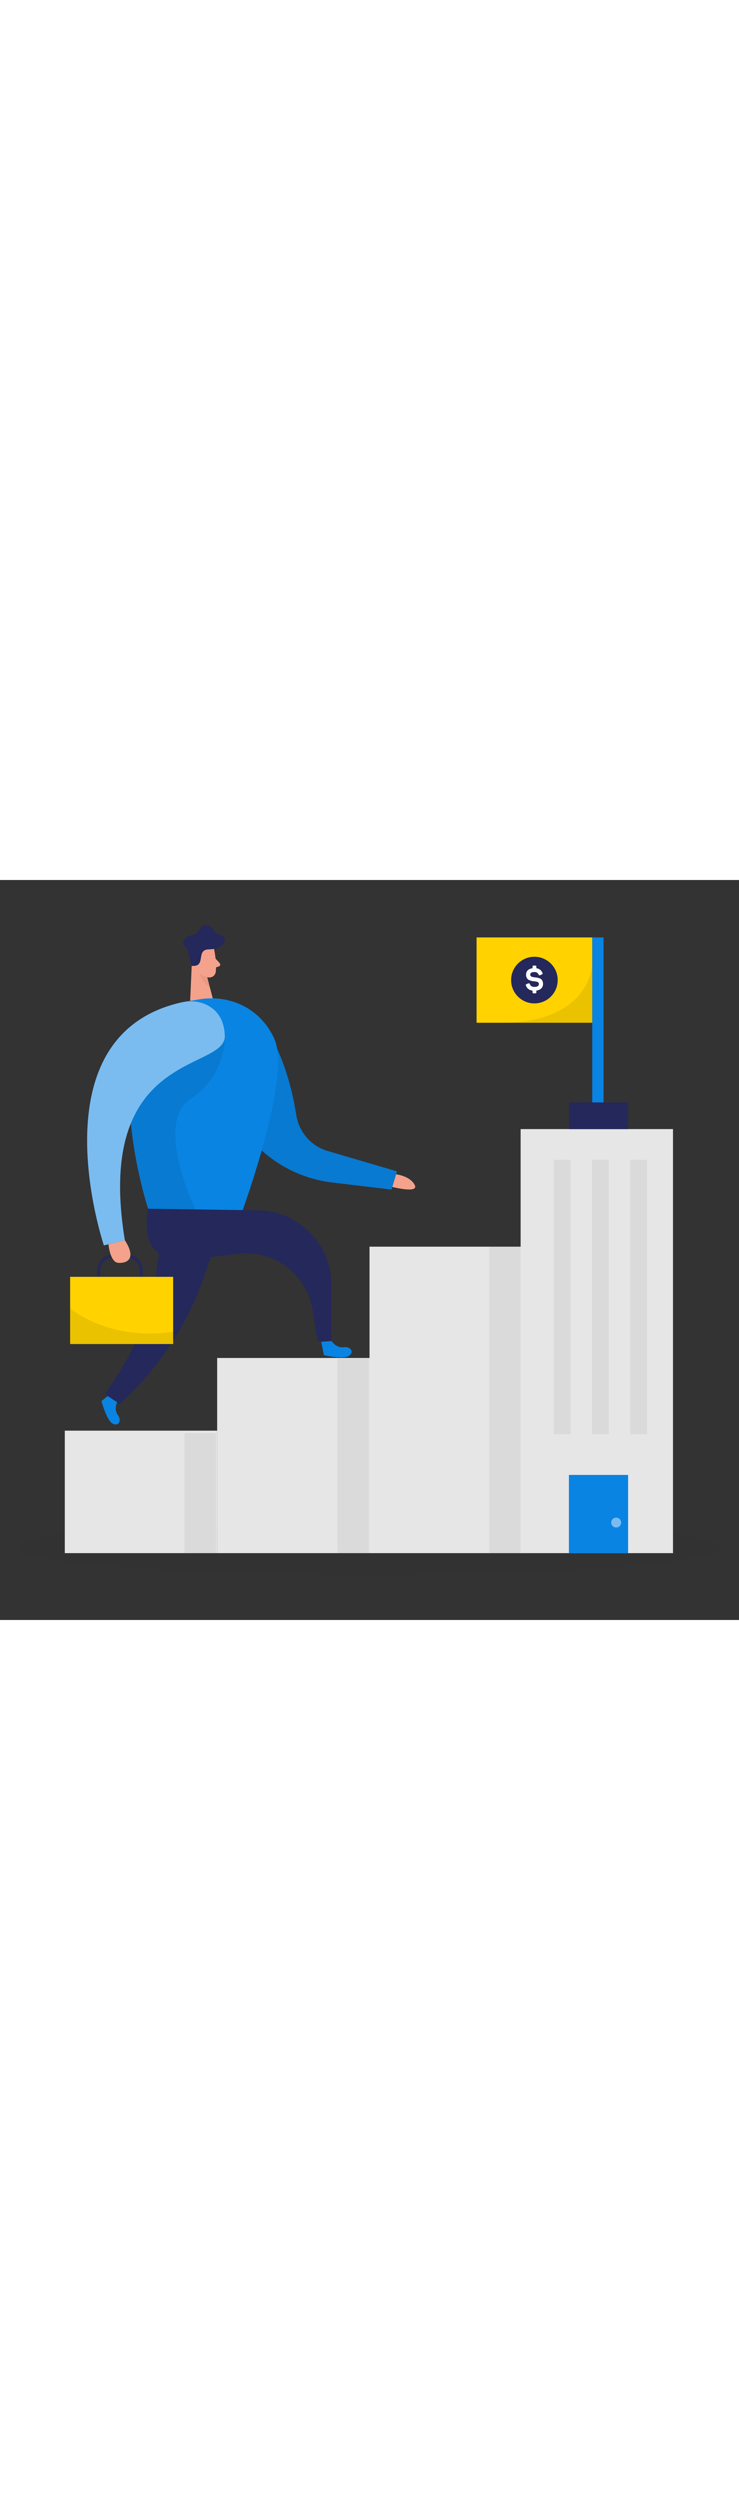 <svg id="_0162_career" xmlns="http://www.w3.org/2000/svg" viewBox="0 0 500 500" data-imageid="career-58" imageName="Career" class="illustrations_image" style="width: 148px;"><rect x="0" y="0" width="500" height="500" fill="#333333" stroke="none"/><defs><style>.cls-1_career-58{fill:#fff;}.cls-2_career-58{opacity:.19;}.cls-2_career-58,.cls-3_career-58,.cls-4_career-58,.cls-5_career-58,.cls-6_career-58{fill:none;}.cls-7_career-58{fill:#f4a28c;}.cls-3_career-58{opacity:.46;}.cls-8_career-58{fill:#a5a5a5;}.cls-9_career-58{fill:#ce8172;}.cls-10_career-58{fill:#e6e6e6;}.cls-4_career-58{opacity:.03;}.cls-5_career-58{opacity:.08;}.cls-6_career-58{opacity:.31;}.cls-11_career-58{fill:#24285b;}.cls-12_career-58{fill:#000001;}.cls-13_career-58{fill:#ffd200;}.cls-14_career-58{fill:#68e1fd;}</style></defs><g id="sd_career-58" class="cls-4_career-58"><ellipse class="cls-12_career-58" cx="250" cy="451" rx="238.2" ry="18.46"/></g><g id="person_career-58"><path class="cls-11_career-58" d="m96.53,271.48h-2v-7.65c0-4.83-3.93-8.77-8.77-8.77h-9.15c-4.83,0-8.77,3.93-8.77,8.77v7.13h-2v-7.13c0-5.94,4.83-10.77,10.77-10.77h9.15c5.94,0,10.77,4.83,10.77,10.77v7.65Z"/><path class="cls-14_career-58 targetColor" d="m184.5,107.86c5.94,11.42,12.36,28.11,15.96,50.93,1.82,11.53,9.99,21.03,21.19,24.31l46.95,13.77-3.7,12.32-40.11-4.78c-34.26-4.08-63.31-28.23-72.04-61.62-2.93-11.21-3.46-22.78.65-33.39,5.28-13.63,24.35-14.51,31.09-1.54Z" style="fill: rgb(9, 132, 227);"/><g class="cls-5_career-58"><path class="cls-12_career-58" d="m184.5,107.86c5.94,11.42,12.36,28.11,15.96,50.93,1.82,11.53,9.99,21.03,21.19,24.31l46.95,13.77-3.7,12.32-40.11-4.78c-34.26-4.08-63.31-28.23-72.04-61.62-2.93-11.21-3.46-22.78.65-33.39,5.28-13.63,24.35-14.51,31.09-1.54Z"/></g><path class="cls-14_career-58 targetColor" d="m224.33,311.54s3.24,4.92,8.2,4.15c4.96-.77,7.39,3.68,3.32,5.98s-16.72-.6-16.72-.6l-1.75-9.01,6.95-.53Z" style="fill: rgb(9, 132, 227);"/><path class="cls-14_career-58 targetColor" d="m79.49,352.23s-2.81,5.17.21,9.19c3.01,4.02.23,8.25-3.71,5.74-3.95-2.51-7.35-15.03-7.35-15.03l7.12-5.79,3.74,5.88Z" style="fill: rgb(9, 132, 227);"/><path class="cls-7_career-58" d="m145.04,47.71s1.73,8.51.93,14.39c-.32,2.39-2.55,4.08-4.94,3.73-2.96-.44-6.83-1.9-8.3-6.35l-3.44-7.24s-2-4.61,2.47-8.67c4.47-4.05,12.48-1.1,13.27,4.14Z"/><polygon class="cls-7_career-58" points="129.91 53.56 128.65 81.98 144.37 81.56 138.97 61.04 129.91 53.56"/><path class="cls-7_career-58" d="m136.71,56.14s-.44-3.31-2.91-2.77c-2.47.54-1.86,5.33,1.59,5.39l1.32-2.62Z"/><path class="cls-7_career-58" d="m145.85,53.13l2.78,3.05c.69.75.36,1.97-.62,2.27l-3.23,1,1.06-6.31Z"/><g class="cls-6_career-58"><path class="cls-9_career-58" d="m140.35,65.48s-2.95-.26-5.39-2.44c0,0,.81,5.15,7.07,9.6l-1.68-7.17Z"/></g><path class="cls-11_career-58" d="m100.21,222.12s-6.26,27.13,12.22,32.41c8.55,2.44,28.86.7,48.21-1.87,24.42-3.25,46.96,13.62,50.85,37.94l3.35,20.94h9.31v-38.01c0-27.52-22.1-49.94-49.62-50.34l-74.32-1.07Z"/><path class="cls-11_career-58" d="m109.97,236.71l-4.48,29.45c-3.74,24.62-12.73,48.14-26.35,68.99l-8.09,12.37,10.04,6.55,4.48-4.31c24.96-24.01,43.59-53.82,54.24-86.78l6.69-20.71-36.53-5.55Z"/><path class="cls-11_career-58" d="m129.71,58l-3.03-11.62s-4.95-3.17-1.36-6.81c3.59-3.64,6.54-.69,9.48-5.9,2.94-5.21,8.47-3.08,9.62.39s9.08,2.34,7.48,7.44c-1.6,5.1-8.76,5.34-10.78,5.39-8.9.24-1.25,12.08-11.4,11.12Z"/><path class="cls-14_career-58 targetColor" d="m131.17,81.29l3.17-.56c14.62-2.59,29.88,1.42,40.67,11.61,4.19,3.96,8.02,9.02,10.79,15.49,11.09,25.87-21.63,115.21-21.63,115.21l-63.97-.92s-43.2-133.05,30.96-140.83Z" style="fill: rgb(9, 132, 227);"/><g class="cls-5_career-58"><path class="cls-12_career-58" d="m152.1,105.2s1.61,26.39-23.25,42.75c-24.87,16.37,3.45,75.09,3.45,75.09l-32.09-.92s-11.06-37.65-11.65-57.67c-.59-20.02,8.19-59.95,63.54-59.25Z"/></g><path class="cls-14_career-58 targetColor" d="m123.03,82.65c5.58-1.24,11.49-.8,16.65,1.66,5.94,2.84,11.99,8.72,12.42,20.88.87,24.33-88.74,9.12-67.64,138.19l-14.18,3.52S22.55,105.01,123.03,82.65Z" style="fill: rgb(9, 132, 227);"/><g class="cls-3_career-58"><path class="cls-1_career-58" d="m123.03,82.65c5.58-1.24,11.49-.8,16.65,1.66,5.94,2.84,11.99,8.72,12.42,20.88.87,24.33-88.74,9.12-67.64,138.19l-14.18,3.52S22.55,105.01,123.03,82.65Z"/></g><path class="cls-7_career-58" d="m73.4,246.14s1.03,12.21,6.66,12.56,12.67-2.46,4.4-15.31l-11.06,2.75Z"/><path class="cls-7_career-58" d="m268.01,198.85s9.39,1.1,12.55,7.17c3.17,6.07-15.12,1.38-15.12,1.38l2.56-8.55Z"/><rect class="cls-13_career-58" x="47.45" y="268.14" width="69.7" height="45.4"/><g class="cls-5_career-58"><path class="cls-12_career-58" d="m47.45,289.43s26.12,22.44,69.7,15.84v8.27H47.45v-24.11Z"/></g></g><g id="buildings_career-58"><rect class="cls-14_career-58 targetColor" x="400.69" y="38.81" width="7.67" height="124.8" style="fill: rgb(9, 132, 227);"/><rect class="cls-10_career-58" x="43.84" y="372.07" width="103.09" height="82.76"/><rect class="cls-10_career-58" x="146.93" y="322.96" width="103.09" height="131.87"/><rect class="cls-10_career-58" x="250.01" y="247.76" width="103.09" height="207.07"/><rect class="cls-10_career-58" x="352.25" y="168.31" width="103.09" height="286.53"/><rect class="cls-11_career-58" x="384.93" y="150.29" width="40.04" height="18.01"/><rect class="cls-13_career-58" x="322.45" y="38.81" width="78.24" height="57.65"/><circle class="cls-11_career-58" cx="361.57" cy="67.63" r="15.76"/><path class="cls-1_career-58" d="m362.23,57.83c.51,0,.67.18.67.69v1.1c2.06.29,3.25,1.32,4.12,3.11.27.54.16.83-.45,1.1l-1.1.49c-.51.25-.76.13-1.05-.4-.6-1.16-1.34-1.72-2.87-1.72-1.9,0-2.78.56-2.78,1.84,0,.83.76,1.34,1.55,1.5.38.09.92.18,1.61.25,1.25.11,1.88.2,2.98.58.56.2.99.43,1.32.72.63.58,1.19,1.7,1.19,3.13,0,2.44-1.63,4.1-4.52,4.52v1.16c0,.52-.16.69-.67.69h-1.23c-.52,0-.69-.18-.69-.69v-1.14c-2.24-.29-3.74-1.43-4.48-3.45-.18-.49,0-.83.52-1.03l1.1-.4c.56-.2.81-.07,1.05.49.49,1.25,1.5,1.88,3.02,1.88,2.06,0,3.09-.65,3.09-1.97,0-.69-.31-1.12-.96-1.39-.65-.25-1.21-.34-2.22-.43-1.23-.11-1.93-.25-3-.65-.54-.2-.96-.45-1.3-.74-.67-.6-1.21-1.68-1.21-3.04,0-2.42,1.52-4.03,4.39-4.41v-1.1c0-.52.18-.69.69-.69h1.23Z"/><rect class="cls-14_career-58 targetColor" x="384.93" y="401.98" width="40.04" height="52.85" style="fill: rgb(9, 132, 227);"/><g class="cls-2_career-58"><rect class="cls-8_career-58" x="374.71" y="189.04" width="11.36" height="185.43"/></g><g class="cls-2_career-58"><rect class="cls-8_career-58" x="400.55" y="189.04" width="11.36" height="185.43"/></g><g class="cls-2_career-58"><rect class="cls-8_career-58" x="426.39" y="189.04" width="11.36" height="185.43"/></g><g class="cls-2_career-58"><rect class="cls-8_career-58" x="330.97" y="247.76" width="21.28" height="207.07"/></g><g class="cls-2_career-58"><rect class="cls-8_career-58" x="228.31" y="323.31" width="21.28" height="131.52"/></g><g class="cls-2_career-58"><rect class="cls-8_career-58" x="124.83" y="373.74" width="21.28" height="81.09"/></g><g class="cls-3_career-58"><circle class="cls-1_career-58" cx="416.9" cy="434.18" r="3.35"/></g><g class="cls-5_career-58"><path class="cls-12_career-58" d="m400.55,57.83s-1.42,38.77-61.91,38.63h62.05l-.14-38.63Z"/></g></g></svg>